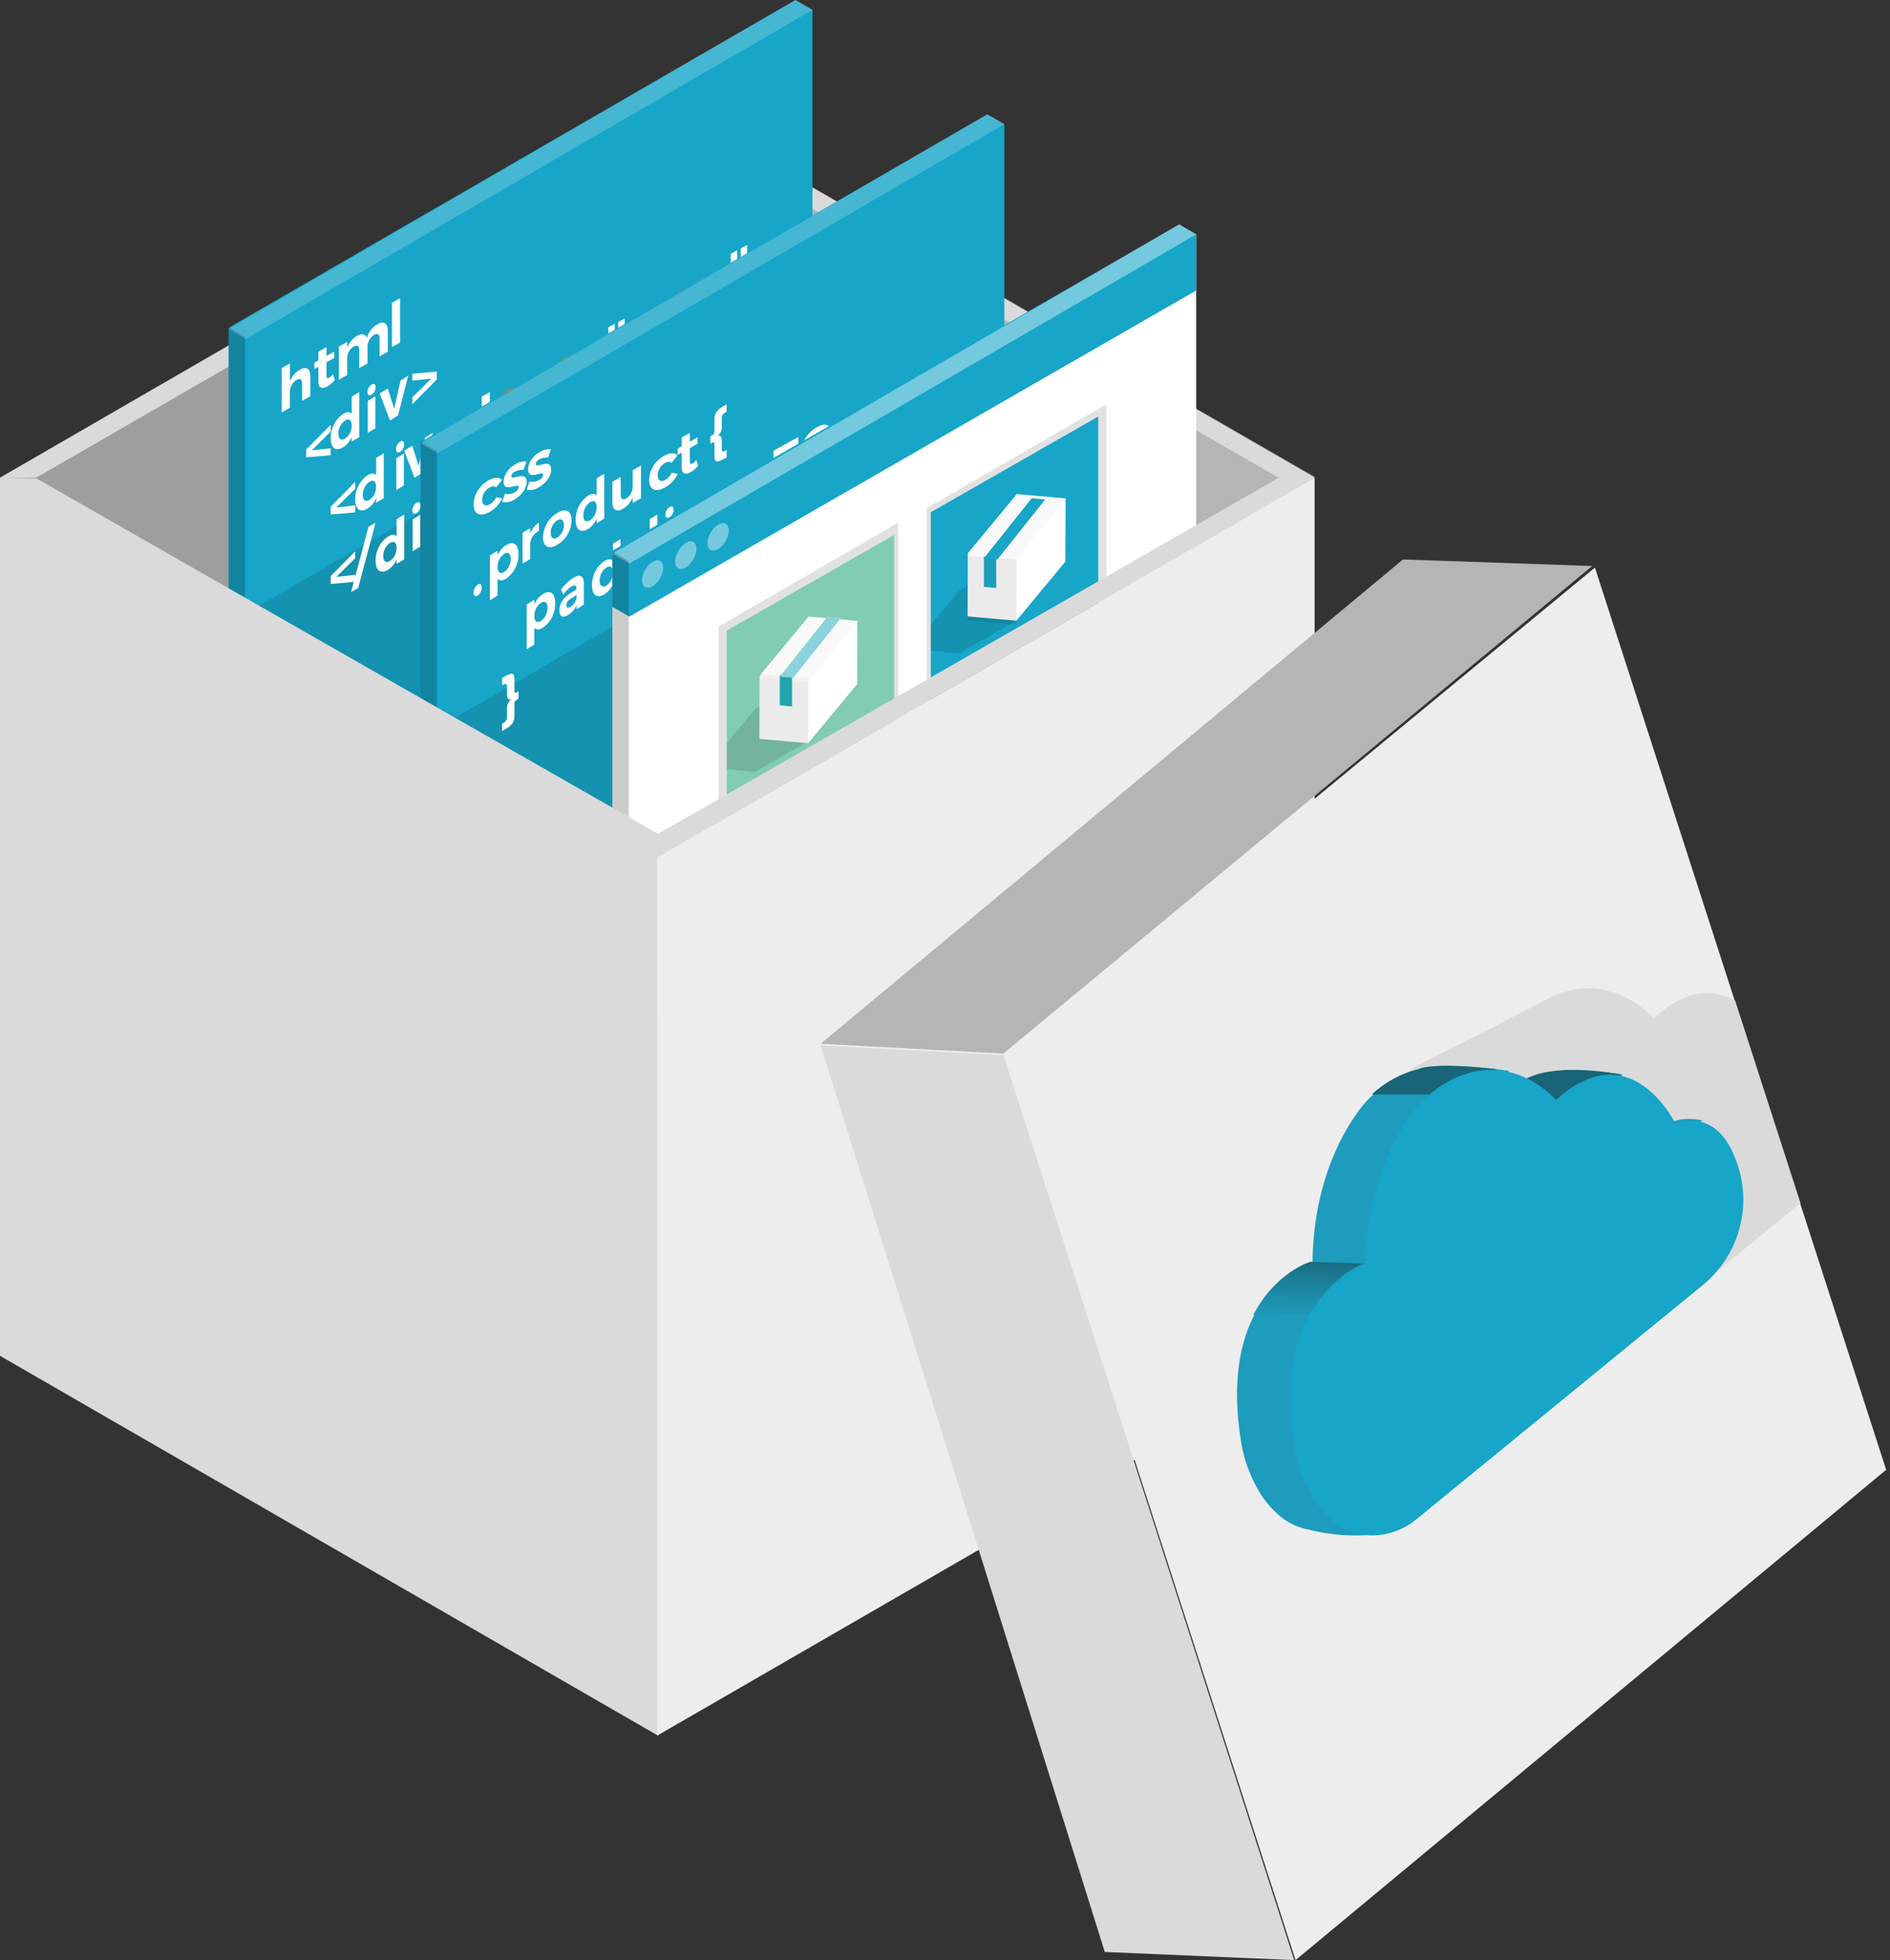 <svg width="434" height="450" viewBox="0 0 434 450" version="1.1" xmlns="http://www.w3.org/2000/svg" xmlns:xlink="http://www.w3.org/1999/xlink">
<rect x="0" y="0" width="434" height="450" fill="#333333" stroke="none"/>
<title>turkey-01</title>
<desc>Created using Figma</desc>
<g id="Canvas" transform="translate(-1693 -3255)">
<g id="turkey-01">
<g id="Shape">
<use xlink:href="#path0_fill" transform="translate(1693 3364.69)" fill="#DADADA"/>
</g>
<g id="Shape">
<use xlink:href="#path1_fill" transform="translate(1693 3277.5)" fill="#B4B5B5"/>
</g>
<g id="Shape">
<use xlink:href="#path2_fill" transform="translate(1693 3316.88)" fill="#9E9E9E"/>
</g>
<g id="Shape">
<use xlink:href="#path3_fill" transform="translate(1775.5 3277.5)" fill="#B4B5B5"/>
</g>
<g id="Shape">
<use xlink:href="#path4_fill" transform="translate(1693 3277.5)" fill="#DADADA"/>
</g>
<g id="Shape">
<use xlink:href="#path5_fill" transform="translate(1745.5 3255)" fill="#17A5C8"/>
</g>
<g id="Shape" opacity="0.2">
<use xlink:href="#path6_fill" transform="translate(1745.5 3330)"/>
</g>
<g id="Shape" opacity="0.2">
<use xlink:href="#path7_fill" transform="translate(1745.5 3255)" fill="#FFFFFF"/>
</g>
<g id="Shape" opacity="0.12">
<use xlink:href="#path8_fill" transform="translate(1749.25 3320.62)"/>
</g>
<g id="Shape">
<use xlink:href="#path9_fill" transform="translate(1757.69 3338.44)" fill="#FFFFFF"/>
</g>
<g id="Shape">
<use xlink:href="#path10_fill" transform="translate(1765.19 3334.69)" fill="#FFFFFF"/>
</g>
<g id="Shape">
<use xlink:href="#path11_fill" transform="translate(1770.81 3329.06)" fill="#FFFFFF"/>
</g>
<g id="Shape">
<use xlink:href="#path12_fill" transform="translate(1783 3323.44)" fill="#FFFFFF"/>
</g>
<g id="Shape">
<use xlink:href="#path13_fill" transform="translate(1763.31 3352.5)" fill="#FFFFFF"/>
</g>
<g id="Shape">
<use xlink:href="#path14_fill" transform="translate(1768.94 3345)" fill="#FFFFFF"/>
</g>
<g id="Shape">
<use xlink:href="#path15_fill" transform="translate(1777.38 3343.12)" fill="#FFFFFF"/>
</g>
<g id="Shape">
<use xlink:href="#path16_fill" transform="translate(1780.19 3341.25)" fill="#FFFFFF"/>
</g>
<g id="Shape">
<use xlink:href="#path17_fill" transform="translate(1787.69 3340.31)" fill="#FFFFFF"/>
</g>
<g id="Shape">
<use xlink:href="#path18_fill" transform="translate(1768.94 3365.62)" fill="#FFFFFF"/>
</g>
<g id="Shape">
<use xlink:href="#path19_fill" transform="translate(1774.56 3359.06)" fill="#FFFFFF"/>
</g>
<g id="Shape">
<use xlink:href="#path20_fill" transform="translate(1783.94 3356.25)" fill="#FFFFFF"/>
</g>
<g id="Shape">
<use xlink:href="#path16_fill" transform="translate(1785.81 3354.38)" fill="#FFFFFF"/>
</g>
<g id="Shape">
<use xlink:href="#path21_fill" transform="translate(1796.12 3350.62)" fill="#E67417"/>
</g>
<g id="Shape">
<use xlink:href="#path22_fill" transform="translate(1803.62 3345)" fill="#FFFFFF"/>
</g>
<g id="Shape">
<use xlink:href="#path23_fill" transform="translate(1806.44 3344.06)" fill="#E67417"/>
</g>
<g id="Shape">
<use xlink:href="#path24_fill" transform="translate(1813.94 3340.31)" fill="#E67417"/>
</g>
<g id="Shape">
<use xlink:href="#path24_fill" transform="translate(1819.56 3336.56)" fill="#E67417"/>
</g>
<g id="Shape">
<use xlink:href="#path25_fill" transform="translate(1826.12 3333.75)" fill="#E67417"/>
</g>
<g id="Shape">
<use xlink:href="#path26_fill" transform="translate(1832.69 3328.12)" fill="#FFFFFF"/>
</g>
<g id="Shape">
<use xlink:href="#path27_fill" transform="translate(1837.38 3327.19)" fill="#E67417"/>
</g>
<g id="Shape">
<use xlink:href="#path28_fill" transform="translate(1842.06 3324.38)" fill="#E67417"/>
</g>
<g id="Shape">
<use xlink:href="#path29_fill" transform="translate(1848.62 3315.94)" fill="#E67417"/>
</g>
<g id="Shape">
<use xlink:href="#path26_fill" transform="translate(1860.81 3311.25)" fill="#FFFFFF"/>
</g>
<g id="Shape">
<use xlink:href="#path30_fill" transform="translate(1865.5 3312.19)" fill="#E67417"/>
</g>
<g id="Shape">
<use xlink:href="#path18_fill" transform="translate(1768.94 3381.56)" fill="#FFFFFF"/>
</g>
<g id="Shape">
<use xlink:href="#path31_fill" transform="translate(1773.62 3375)" fill="#FFFFFF"/>
</g>
<g id="Shape">
<use xlink:href="#path32_fill" transform="translate(1779.25 3373.12)" fill="#FFFFFF"/>
</g>
<g id="Shape">
<use xlink:href="#path33_fill" transform="translate(1787.69 3370.31)" fill="#FFFFFF"/>
</g>
<g id="Shape">
<use xlink:href="#path16_fill" transform="translate(1790.5 3369.38)" fill="#FFFFFF"/>
</g>
<g id="Shape">
<use xlink:href="#path30_fill" transform="translate(1798 3367.5)" fill="#FFFFFF"/>
</g>
<g id="Shape">
<use xlink:href="#path5_fill" transform="translate(1789.56 3281.25)" fill="#17A5C8"/>
</g>
<g id="Shape" opacity="0.2">
<use xlink:href="#path6_fill" transform="translate(1789.56 3356.25)"/>
</g>
<g id="Shape" opacity="0.2">
<use xlink:href="#path7_fill" transform="translate(1789.56 3281.25)" fill="#FFFFFF"/>
</g>
<g id="Shape" opacity="0.12">
<use xlink:href="#path34_fill" transform="translate(1793.31 3346.88)"/>
</g>
<g id="Shape">
<use xlink:href="#path35_fill" transform="translate(1801.75 3364.69)" fill="#FFFFFF"/>
</g>
<g id="Shape">
<use xlink:href="#path24_fill" transform="translate(1808.31 3360.94)" fill="#FFFFFF"/>
</g>
<g id="Shape">
<use xlink:href="#path24_fill" transform="translate(1813.94 3358.12)" fill="#FFFFFF"/>
</g>
<g id="Shape">
<use xlink:href="#path36_fill" transform="translate(1801.75 3389.06)" fill="#FFFFFF"/>
</g>
<g id="Shape">
<use xlink:href="#path37_fill" transform="translate(1805.5 3379.69)" fill="#FFFFFF"/>
</g>
<g id="Shape">
<use xlink:href="#path38_fill" transform="translate(1813 3375)" fill="#FFFFFF"/>
</g>
<g id="Shape">
<use xlink:href="#path39_fill" transform="translate(1817.69 3372.19)" fill="#FFFFFF"/>
</g>
<g id="Shape">
<use xlink:href="#path40_fill" transform="translate(1825.19 3363.75)" fill="#FFFFFF"/>
</g>
<g id="Shape">
<use xlink:href="#path41_fill" transform="translate(1833.62 3361.88)" fill="#FFFFFF"/>
</g>
<g id="Shape">
<use xlink:href="#path42_fill" transform="translate(1842.06 3359.06)" fill="#FFFFFF"/>
</g>
<g id="Shape">
<use xlink:href="#path43_fill" transform="translate(1848.62 3354.38)" fill="#FFFFFF"/>
</g>
<g id="Shape">
<use xlink:href="#path44_fill" transform="translate(1856.12 3347.81)" fill="#FFFFFF"/>
</g>
<g id="Shape">
<use xlink:href="#path45_fill" transform="translate(1813.94 3390.94)" fill="#FFFFFF"/>
</g>
<g id="Shape">
<use xlink:href="#path46_fill" transform="translate(1821.44 3387.19)" fill="#FFFFFF"/>
</g>
<g id="Shape">
<use xlink:href="#path47_fill" transform="translate(1828.94 3378.75)" fill="#FFFFFF"/>
</g>
<g id="Shape">
<use xlink:href="#path48_fill" transform="translate(1837.38 3373.12)" fill="#FFFFFF"/>
</g>
<g id="Shape">
<use xlink:href="#path49_fill" transform="translate(1845.81 3371.25)" fill="#FFFFFF"/>
</g>
<g id="Shape">
<use xlink:href="#path50_fill" transform="translate(1849.56 3370.31)" fill="#EFBB2F"/>
</g>
<g id="Shape">
<use xlink:href="#path51_fill" transform="translate(1857.06 3364.69)" fill="#EFBB2F"/>
</g>
<g id="Shape">
<use xlink:href="#path52_fill" transform="translate(1864.56 3364.69)" fill="#EFBB2F"/>
</g>
<g id="Shape">
<use xlink:href="#path53_fill" transform="translate(1870.19 3355.31)" fill="#FFFFFF"/>
</g>
<g id="Shape">
<use xlink:href="#path54_fill" transform="translate(1876.75 3352.5)" fill="#FFFFFF"/>
</g>
<g id="Shape">
<use xlink:href="#path55_fill" transform="translate(1886.12 3349.69)" fill="#EFBB2F"/>
</g>
<g id="Shape">
<use xlink:href="#path56_fill" transform="translate(1892.69 3344.06)" fill="#EFBB2F"/>
</g>
<g id="Shape">
<use xlink:href="#path57_fill" transform="translate(1900.19 3344.06)" fill="#EFBB2F"/>
</g>
<g id="Shape">
<use xlink:href="#path58_fill" transform="translate(1808.31 3409.69)" fill="#FFFFFF"/>
</g>
<g id="Shape">
<use xlink:href="#path59_fill" transform="translate(1833.62 3306.56)" fill="#FFFFFF"/>
</g>
<g id="Shape" opacity="0.3">
<use xlink:href="#path60_fill" transform="translate(1858 3375)" fill="#999999"/>
</g>
<g id="Shape" opacity="0.3">
<use xlink:href="#path60_fill" transform="translate(1905.81 3347.81)" fill="#999999"/>
</g>
<g id="Shape">
<use xlink:href="#path61_fill" transform="translate(1859.88 3377.81)" fill="#81CCB3"/>
</g>
<g id="Shape">
<use xlink:href="#path62_fill" transform="translate(1906.75 3350.62)" fill="#17A5C8"/>
</g>
<g id="Shape">
<use xlink:href="#path63_fill" transform="translate(1859.88 3421.88)" fill="#FFFFFF"/>
</g>
<g id="Shape">
<use xlink:href="#path64_fill" transform="translate(1906.75 3394.69)" fill="#FFFFFF"/>
</g>
<g id="Shape" opacity="0.12">
<use xlink:href="#path65_fill" transform="translate(1859.88 3409.69)"/>
</g>
<g id="Shape">
<use xlink:href="#path66_fill" transform="translate(1867.38 3396.56)" fill="#FFFFFF"/>
</g>
<g id="Shape" opacity="0.08">
<use xlink:href="#path67_fill" transform="translate(1867.38 3409.69)"/>
</g>
<g id="Shape" opacity="0.6">
<use xlink:href="#path68_fill" transform="translate(1867.38 3396.56)" fill="#F5F5F5"/>
</g>
<g id="Shape">
<use xlink:href="#path69_fill" transform="translate(1872.06 3409.69)" fill="#1FA6B0"/>
</g>
<g id="Shape">
<use xlink:href="#path70_fill" transform="translate(1872.06 3396.56)" fill="#8BD3DC"/>
</g>
<g id="Shape">
<use xlink:href="#path71_fill" transform="translate(1872.06 3410.62)" fill="#8BD3DC"/>
</g>
<g id="Shape" opacity="0.12">
<use xlink:href="#path72_fill" transform="translate(1906.75 3382.5)"/>
</g>
<g id="Shape">
<use xlink:href="#path66_fill" transform="translate(1915.19 3368.44)" fill="#FFFFFF"/>
</g>
<g id="Shape" opacity="0.08">
<use xlink:href="#path67_fill" transform="translate(1915.19 3382.5)"/>
</g>
<g id="Shape" opacity="0.6">
<use xlink:href="#path68_fill" transform="translate(1915.19 3368.44)" fill="#F5F5F5"/>
</g>
<g id="Shape">
<use xlink:href="#path73_fill" transform="translate(1918.94 3382.5)" fill="#1E9CBD"/>
</g>
<g id="Shape">
<use xlink:href="#path74_fill" transform="translate(1918.94 3369.38)" fill="#17A5C8"/>
</g>
<g id="Shape">
<use xlink:href="#path75_fill" transform="translate(1918.94 3383.44)" fill="#ED8AB6"/>
</g>
<g id="Shape">
<use xlink:href="#path76_fill" transform="translate(1833.62 3306.56)" fill="#17A5C8"/>
</g>
<g id="Shape" opacity="0.4">
<use xlink:href="#path77_fill" transform="translate(1833.62 3306.56)" fill="#FFFFFF"/>
</g>
<g id="Shape" opacity="0.2">
<use xlink:href="#path6_fill" transform="translate(1833.62 3381.56)"/>
</g>
<g id="Group" opacity="0.4">
<g id="Oval">
<use xlink:href="#path78_fill" transform="matrix(0.505 -0.863 0.863 0.505 1839.4 3388.79)" fill="#FFFFFF"/>
</g>
<g id="Oval">
<use xlink:href="#path78_fill" transform="matrix(0.505 -0.863 0.863 0.505 1847.02 3384.46)" fill="#FFFFFF"/>
</g>
<g id="Oval">
<use xlink:href="#path78_fill" transform="matrix(0.505 -0.863 0.863 0.505 1854.43 3380.26)" fill="#FFFFFF"/>
</g>
</g>
<g id="Shape">
<use xlink:href="#path79_fill" transform="translate(1843.94 3364.69)" fill="#EDEDED"/>
</g>
<g id="Shape">
<use xlink:href="#path80_fill" transform="translate(1693 3364.69)" fill="#DADADA"/>
</g>
<g id="Shape">
<use xlink:href="#path81_fill" transform="translate(1881.44 3383.44)" fill="#B4B5B5"/>
</g>
<g id="Shape">
<use xlink:href="#path82_fill" transform="translate(1881.44 3495)" fill="#DADADA"/>
</g>
<g id="Shape">
<use xlink:href="#path83_fill" transform="translate(1923.62 3385.31)" fill="#EDEDED"/>
</g>
<g id="Shape">
<use xlink:href="#path84_fill" transform="translate(2011.75 3481.88)" fill="#DADADA"/>
</g>
<g id="Shape">
<use xlink:href="#path85_fill" transform="translate(1977.06 3499.69)" fill="#1E9CBD"/>
</g>
<g id="Shape">
<use xlink:href="#path86_fill" transform="translate(1980.81 3544.69)" fill="url(#paint104_linear)"/>
</g>
<g id="Shape">
<use xlink:href="#path87_fill" transform="translate(2008 3499.69)" fill="url(#paint105_linear)"/>
</g>
<g id="Shape">
<use xlink:href="#path88_fill" transform="translate(2076.44 3511.88)" fill="url(#paint106_linear)"/>
</g>
<g id="Shape">
<use xlink:href="#path89_fill" transform="translate(2042.69 3500.62)" fill="url(#paint107_linear)"/>
</g>
<g id="Shape">
<use xlink:href="#path90_fill" transform="translate(1989.25 3500.62)" fill="#17A5C8"/>
</g>
<g id="Shape">
<use xlink:href="#path91_fill" transform="translate(1693 3364.69)" fill="#DADADA"/>
</g>
</g>
</g>
<defs>
<linearGradient id="paint104_linear" x1="0" y1="0" x2="1" y2="0" gradientUnits="userSpaceOnUse" gradientTransform="matrix(2.732 -15.886 32.993 1.316 11.29 14.225)">
<stop offset="0" stop-color="#1E9CBD"/>
<stop offset="0.22" stop-color="#1D95B4"/>
<stop offset="0.57" stop-color="#1C829C"/>
<stop offset="1" stop-color="#196477"/>
</linearGradient>
<linearGradient id="paint105_linear" x1="0" y1="0" x2="1" y2="0" gradientUnits="userSpaceOnUse" gradientTransform="matrix(0 -118.847 526.322 0 26169 4394.45)">
<stop offset="0" stop-color="#1E9CBD"/>
<stop offset="0.22" stop-color="#1D95B4"/>
<stop offset="0.57" stop-color="#1C829C"/>
<stop offset="1" stop-color="#196477"/>
</linearGradient>
<linearGradient id="paint106_linear" x1="0" y1="0" x2="1" y2="0" gradientUnits="userSpaceOnUse" gradientTransform="matrix(147.225 0 0 92.016 7826.25 3234.19)">
<stop offset="0" stop-color="#1E9CBD"/>
<stop offset="0.22" stop-color="#1D95B4"/>
<stop offset="0.57" stop-color="#1C829C"/>
<stop offset="1" stop-color="#196477"/>
</linearGradient>
<linearGradient id="paint107_linear" x1="0" y1="0" x2="1" y2="0" gradientUnits="userSpaceOnUse" gradientTransform="matrix(99.549 -410.644 895.95 45.626 4208.96 7057.26)">
<stop offset="0" stop-color="#1E9CBD"/>
<stop offset="0.22" stop-color="#1D95B4"/>
<stop offset="0.57" stop-color="#1C829C"/>
<stop offset="1" stop-color="#196477"/>
</linearGradient>
<path id="path0_fill" d="M 0 201.577L 151.056 288.75L 301.875 0L 0 0L 0 201.577Z"/>
<path id="path1_fill" d="M 150.938 174.375L 0 87.186L 150.938 0L 150.938 174.375Z"/>
<path id="path2_fill" d="M 82.515 0L 0 47.815L 150.982 135L 233.438 87.599L 82.515 0Z"/>
<path id="path3_fill" d="M 68.51 0L 0 39.564L 150.865 126.562L 219.375 86.995L 68.51 0Z"/>
<path id="path4_fill" d="M 8.26 87.188L 0 87.188L 150.938 0L 301.875 87.188L 293.615 87.188L 150.938 4.886L 8.26 87.188Z"/>
<path id="path5_fill" d="M 134.062 111.328L 3.905 186.562L 0 184.305L 0 75.234L 130.158 0L 134.062 2.257L 134.062 111.328Z"/>
<path id="path6_fill" d="M 3.75 111.562L 0 109.301L 0 0L 3.75 2.262L 3.75 111.562Z"/>
<path id="path7_fill" d="M 3.905 77.812L 0 75.546L 130.158 0L 134.062 2.266L 3.905 77.812Z"/>
<path id="path8_fill" d="M 130.312 45.635L 130.312 0L 0 75.302L 0 120.938L 130.312 45.635Z"/>
<path id="path9_fill" d="M 6.562 2.891L 6.562 7.52L 4.682 8.583L 4.682 4.569C 4.682 3.637 4.195 3.338 3.388 3.794C 2.434 4.394 1.86 5.431 1.865 6.543L 1.865 10.176L 0 11.25L 0 1.063L 1.88 0L 1.88 4.103C 2.305 2.981 3.111 2.038 4.164 1.432C 5.622 0.597 6.562 1.179 6.562 2.891Z"/>
<path id="path10_fill" d="M 4.688 7.547C 4.213 8.137 3.634 8.64 2.978 9.032C 1.805 9.692 0.914 9.44 0.914 7.918L 0.914 4.518L 0 5.034L 0 3.586L 0.914 3.07L 0.914 1.051L 2.78 0L 2.78 2.019L 4.562 1.017L 4.562 2.476L 2.78 3.478L 2.78 6.507C 2.78 7.12 3.012 7.25 3.416 6.997C 3.746 6.784 4.042 6.526 4.295 6.229L 4.688 7.547Z"/>
<path id="path11_fill" d="M 11.25 1.908L 11.25 6.683L 9.351 7.77L 9.351 3.636C 9.351 2.661 8.855 2.369 8.061 2.822C 7.124 3.44 6.568 4.488 6.584 5.603L 6.584 9.36L 4.685 10.447L 4.685 6.306C 4.685 5.33 4.189 5.038 3.406 5.484C 2.462 6.101 1.9 7.152 1.914 8.273L 1.914 12.03L 0 13.125L 0 5.523L 1.914 4.428L 1.914 5.741C 2.336 4.616 3.133 3.667 4.174 3.052C 5.305 2.407 6.111 2.595 6.433 3.51C 6.801 2.198 7.664 1.077 8.843 0.379C 10.32 -0.467 11.25 0.129 11.25 1.908Z"/>
<path id="path12_fill" d="M 0 11.25L 0 1.064L 1.875 0L 1.875 10.186L 0 11.25Z"/>
<path id="path13_fill" d="M 1.289 5.878L 5.625 5.414L 5.625 7.006L 0 7.5L 0 5.699L 5.625 0L 5.625 1.592L 1.289 5.878Z"/>
<path id="path14_fill" fill-rule="evenodd" d="M 4.823 11.396L 6.562 10.325L 6.559 0L 4.82 1.071L 4.82 5.003C 4.376 4.511 3.705 4.504 2.839 5.038C 1.057 6.239 -0.017 8.337 0 10.586C 0 12.898 1.15 13.735 2.889 12.664C 3.753 12.112 4.431 11.28 4.823 10.291L 4.823 11.396ZM 3.301 6.54C 4.199 5.988 4.823 6.449 4.823 7.676L 4.834 7.679C 4.841 8.9 4.262 10.04 3.301 10.703C 2.378 11.256 1.753 10.787 1.753 9.568C 1.76 8.346 2.341 7.208 3.301 6.54Z"/>
<path id="path15_fill" fill-rule="evenodd" d="M 0.938 2.49C 1.51 2.114 1.863 1.46 1.875 0.751C 1.875 0.059 1.491 -0.186 0.938 0.147C 0.365 0.523 0.012 1.178 0 1.887C 0 2.568 0.384 2.827 0.938 2.49ZM 0.067 3.93L 0.067 11.25L 1.808 10.195L 1.808 2.875L 0.067 3.93Z"/>
<path id="path16_fill" d="M 2.375 10.312L 0 4.091L 1.852 2.924L 3.33 7.614L 4.783 1.1L 6.562 0L 4.198 9.154L 2.375 10.312Z"/>
<path id="path17_fill" d="M 4.342 1.607L 0 2.078L 0 0.486L 5.625 0L 5.625 1.801L 0 7.5L 0 5.908L 4.342 1.607Z"/>
<path id="path18_fill" d="M 1.293 5.881L 5.625 5.414L 5.625 7.006L 0 7.5L 0 5.699L 5.625 0L 5.625 1.592L 1.293 5.881Z"/>
<path id="path19_fill" fill-rule="evenodd" d="M 4.815 11.389L 6.555 10.319L 6.562 0L 4.822 1.071L 4.822 5.008C 4.379 4.516 3.707 4.509 2.841 5.042C 1.058 6.243 -0.017 8.34 0 10.587C 0 12.899 1.151 13.735 2.891 12.664C 3.752 12.109 4.426 11.278 4.815 10.289L 4.815 11.389ZM 3.292 6.536C 4.19 5.984 4.815 6.446 4.815 7.671L 4.815 7.675C 4.824 8.893 4.25 10.032 3.292 10.697C 2.369 11.249 1.744 10.78 1.744 9.562C 1.75 8.341 2.332 7.204 3.292 6.536Z"/>
<path id="path20_fill" fill-rule="evenodd" d="M 0.938 2.489C 1.51 2.113 1.863 1.458 1.875 0.749C 1.875 0.068 1.491 -0.188 0.938 0.145C 0.365 0.521 0.012 1.176 0 1.885C 0 2.566 0.384 2.825 0.938 2.489ZM 0.067 3.928L 0.067 11.25L 1.808 10.195L 1.808 2.873L 0.067 3.928Z"/>
<path id="path21_fill" d="M 6.503 0.472L 5.181 2.186C 4.81 1.896 4.287 1.878 3.609 2.251C 2.578 2.87 1.961 3.926 1.972 5.056C 1.972 6.227 2.651 6.663 3.609 6.154C 4.33 5.766 4.891 5.17 5.205 4.459L 6.562 4.712C 5.962 6.067 4.886 7.2 3.505 7.933C 1.421 9.031 0 8.299 0 6.103C 0.047 3.806 1.382 1.694 3.533 0.516C 4.842 -0.165 5.888 -0.165 6.503 0.472Z"/>
<path id="path22_fill" d="M 0 11.25L 0 1.064L 1.875 0L 1.875 10.182L 0 11.25Z"/>
<path id="path23_fill" fill-rule="evenodd" d="M 2.065 8.978C 2.877 8.469 3.533 7.707 3.953 6.788L 3.939 7.679L 5.625 6.607L 5.625 1.655C 5.611 -0.047 4.685 -0.473 3.079 0.549C 2.043 1.235 1.125 2.117 0.366 3.154L 0.902 4.306C 1.401 3.598 2.005 2.989 2.689 2.504C 3.514 1.978 3.939 2.174 3.939 2.981L 3.939 3.123L 2.288 4.175C 0.815 5.128 0 6.538 0 7.921C 0 9.305 0.78 9.796 2.065 8.978ZM 3.953 4.406L 3.953 5.086L 3.95 5.086C 3.76 5.947 3.255 6.682 2.557 7.118C 1.968 7.487 1.62 7.36 1.62 6.753C 1.62 6.147 1.944 5.685 2.602 5.267L 3.953 4.406Z"/>
<path id="path24_fill" d="M 5.582 0.014L 4.921 1.919C 4.212 1.865 3.502 2.018 2.877 2.36C 2.457 2.542 2.162 2.934 2.099 3.392C 2.099 4.573 5.637 1.904 5.625 4.66C 5.625 6.235 4.416 7.809 2.904 8.687C 2.06 9.287 1.01 9.507 0 9.298L 0.622 7.428C 1.42 7.612 2.258 7.471 2.954 7.034C 3.404 6.836 3.723 6.421 3.802 5.931C 3.802 4.687 0.327 7.384 0.327 4.648C 0.327 3.042 1.493 1.522 2.966 0.671C 3.744 0.17 4.663 -0.061 5.582 0.014Z"/>
<path id="path25_fill" fill-rule="evenodd" d="M 0 3.09L 0 4.513L 5.625 1.427L 5.625 0L 0 3.09ZM 0 6.077L 0 7.5L 5.625 4.41L 5.625 2.987L 0 6.077Z"/>
<path id="path26_fill" fill-rule="evenodd" d="M 2.269 0.795L 2.269 4.409L 3.75 3.615L 3.75 0L 2.269 0.795ZM 0 2.01L 0 5.625L 1.481 4.83L 1.481 1.216L 0 2.01Z"/>
<path id="path27_fill" d="M 1.741 2.541C 2.106 1.486 2.815 0.589 3.75 0L 3.75 1.913C 2.572 2.452 1.795 3.622 1.741 4.935L 1.741 8.352L 0 9.375L 0 2.283L 1.741 1.26L 1.741 2.541Z"/>
<path id="path28_fill" fill-rule="evenodd" d="M 3.287 7.883C 5.249 6.717 6.486 4.601 6.562 2.282C 6.562 0.073 5.242 -0.601 3.287 0.563C 1.317 1.72 0.074 3.836 0 6.156C 0 8.343 1.32 9.043 3.287 7.883ZM 3.287 6.228C 2.378 6.751 1.764 6.316 1.764 5.14C 1.756 3.979 2.33 2.895 3.287 2.268C 4.185 1.753 4.809 2.181 4.809 3.356C 4.814 4.516 4.24 5.599 3.287 6.228Z"/>
<path id="path29_fill" d="M 7.024 9.592L 5.623 5.604L 4.233 11.153L 2.38 12.188L 0 6.302L 1.883 5.227L 3.344 9.592L 4.746 3.634L 6.568 2.614L 7.992 7L 9.416 1.027L 11.25 0L 8.885 8.558L 7.024 9.592Z"/>
<path id="path30_fill" d="M 4.342 1.611L 0 2.078L 0 0.486L 5.625 0L 5.625 1.801L 0 7.5L 0 5.908L 4.342 1.611Z"/>
<path id="path31_fill" d="M 0 15.938L 4.003 0.907L 5.625 0L 1.61 15.034L 0 15.938Z"/>
<path id="path32_fill" fill-rule="evenodd" d="M 4.823 11.366L 6.562 10.297L 6.559 0L 4.82 1.069L 4.82 5.02C 4.376 4.529 3.705 4.521 2.839 5.054C 1.057 6.253 -0.017 8.347 0 10.591C 0 12.899 1.15 13.734 2.889 12.665C 3.753 12.114 4.431 11.284 4.823 10.297L 4.823 11.366ZM 3.301 6.52C 4.199 5.968 4.823 6.429 4.823 7.653C 4.833 8.87 4.259 10.009 3.301 10.674C 2.378 11.226 1.753 10.757 1.753 9.541C 1.76 8.321 2.341 7.187 3.301 6.52Z"/>
<path id="path33_fill" fill-rule="evenodd" d="M 0.938 2.488C 1.51 2.112 1.863 1.457 1.875 0.748C 1.875 0.078 1.491 -0.192 0.938 0.145C 0.365 0.521 0.012 1.176 0 1.885C 0 2.566 0.384 2.825 0.938 2.488ZM 0.067 3.924L 0.067 11.25L 1.808 10.191L 1.808 2.869L 0.067 3.924Z"/>
<path id="path34_fill" d="M 130.312 45.632L 130.312 0L 0 75.306L 0 120.938L 130.312 45.632Z"/>
<path id="path35_fill" d="M 6.511 0.476L 5.181 2.189C 4.81 1.9 4.287 1.881 3.609 2.255C 2.578 2.872 1.961 3.929 1.972 5.057C 1.972 6.228 2.651 6.664 3.609 6.155C 4.33 5.767 4.891 5.172 5.205 4.461L 6.562 4.713C 5.962 6.068 4.886 7.201 3.505 7.933C 1.421 9.031 0 8.299 0 6.104C 0.047 3.808 1.382 1.697 3.533 0.52C 4.85 -0.164 5.896 -0.168 6.511 0.476Z"/>
<path id="path36_fill" d="M 1.875 0.789C 1.86 1.552 1.508 2.255 0.938 2.663C 0.402 3.01 0 2.736 0 2.011C 0.016 1.253 0.368 0.556 0.938 0.154C 1.469 -0.189 1.875 0.047 1.875 0.789Z"/>
<path id="path37_fill" fill-rule="evenodd" d="M 3.721 8.165C 5.505 6.955 6.58 4.836 6.562 2.565C 6.562 0.23 5.401 -0.612 3.689 0.46C 2.83 1.018 2.153 1.852 1.754 2.844L 1.754 1.734L 0 2.825L 0 13.125L 1.754 12.034L 1.754 8.207C 2.198 8.693 2.869 8.697 3.721 8.165ZM 3.274 2.45C 4.172 1.899 4.787 2.389 4.787 3.598L 4.787 3.602C 4.792 4.823 4.223 5.963 3.274 6.63C 2.376 7.188 1.751 6.733 1.751 5.481C 1.749 4.258 2.322 3.117 3.274 2.45Z"/>
<path id="path38_fill" d="M 1.741 2.539C 2.106 1.484 2.815 0.588 3.75 0L 3.75 1.912C 2.57 2.451 1.792 3.623 1.741 4.939L 1.741 8.353L 0 9.375L 0 2.295L 1.741 1.273L 1.741 2.539Z"/>
<path id="path39_fill" fill-rule="evenodd" d="M 3.287 7.882C 5.249 6.715 6.486 4.598 6.562 2.278C 6.562 0.079 5.249 -0.6 3.287 0.558C 1.317 1.716 0.074 3.833 0 6.155C 0 8.343 1.32 9.044 3.287 7.882ZM 3.287 6.227C 2.378 6.75 1.764 6.314 1.764 5.138C 1.756 3.976 2.33 2.891 3.287 2.264C 4.185 1.748 4.809 2.177 4.809 3.353C 4.814 4.513 4.24 5.597 3.287 6.227Z"/>
<path id="path40_fill" fill-rule="evenodd" d="M 4.823 11.389L 6.562 10.319L 6.559 0L 4.82 1.071L 4.82 5.008C 4.376 4.516 3.705 4.509 2.839 5.042C 1.057 6.243 -0.017 8.34 0 10.587C 0 12.899 1.15 13.735 2.889 12.664C 3.753 12.112 4.431 11.281 4.823 10.293L 4.823 11.389ZM 3.301 6.536C 4.199 5.984 4.823 6.446 4.823 7.671L 4.82 7.679C 4.828 8.895 4.256 10.032 3.301 10.697C 2.378 11.249 1.753 10.78 1.753 9.562C 1.76 8.341 2.341 7.204 3.301 6.536Z"/>
<path id="path41_fill" d="M 6.562 7.524L 4.659 8.6L 4.659 7.273C 4.256 8.392 3.462 9.335 2.417 9.936C 0.936 10.773 0 10.194 0 8.414L 0 3.709L 1.919 2.625L 1.919 6.737C 1.919 7.688 2.405 7.988 3.178 7.551C 4.117 6.938 4.675 5.901 4.659 4.797L 4.659 1.076L 6.562 0L 6.562 7.524Z"/>
<path id="path42_fill" d="M 6.511 0.476L 5.181 2.189C 4.81 1.9 4.287 1.881 3.609 2.255C 2.578 2.872 1.961 3.929 1.972 5.057C 1.972 6.228 2.651 6.664 3.609 6.155C 4.33 5.767 4.891 5.172 5.205 4.461L 6.562 4.713C 5.962 6.068 4.886 7.201 3.505 7.933C 1.421 9.031 0 8.299 0 6.104C 0.047 3.808 1.382 1.697 3.533 0.52C 4.846 -0.164 5.896 -0.168 6.511 0.476Z"/>
<path id="path43_fill" d="M 4.688 7.545C 4.213 8.135 3.634 8.639 2.978 9.031C 1.805 9.693 0.914 9.44 0.914 7.916L 0.914 4.523L 0 5.04L 0 3.59L 0.914 3.074L 0.914 1.052L 2.78 0L 2.78 2.022L 4.562 1.018L 4.562 2.479L 2.78 3.482L 2.78 6.515C 2.78 7.128 3.012 7.258 3.416 7.006C 3.746 6.793 4.042 6.533 4.295 6.236L 4.688 7.545Z"/>
<path id="path44_fill" d="M 2.623 5.084C 2.694 5.93 2.332 6.754 1.659 7.279C 2.377 7.081 2.623 7.401 2.623 8.386L 2.623 10.237C 2.623 10.909 2.882 11.001 3.75 10.52L 3.75 12.192L 3.017 12.596C 1.474 13.47 0.926 13.283 0.926 11.867L 0.926 9.195C 0.926 8.718 0.791 8.615 0.444 8.813L 0 9.069L 0 7.367L 0.444 7.111C 0.78 6.932 0.972 6.567 0.926 6.191L 0.926 3.519C 0.926 2.115 1.481 1.294 3.017 0.416L 3.731 0L 3.731 1.672C 2.867 2.168 2.604 2.569 2.604 3.241L 2.623 5.084Z"/>
<path id="path45_fill" fill-rule="evenodd" d="M 3.721 8.165C 5.505 6.955 6.58 4.836 6.562 2.565C 6.562 0.23 5.401 -0.612 3.689 0.46C 2.83 1.018 2.153 1.852 1.754 2.844L 1.754 1.734L 0 2.825L 0 13.125L 1.754 12.034L 1.754 8.207C 2.198 8.693 2.869 8.697 3.721 8.165ZM 3.274 2.45C 4.172 1.899 4.787 2.389 4.787 3.598C 4.793 4.82 4.224 5.962 3.274 6.63C 2.376 7.188 1.751 6.733 1.751 5.481C 1.749 4.258 2.322 3.117 3.274 2.45Z"/>
<path id="path46_fill" fill-rule="evenodd" d="M 2.065 8.978C 2.877 8.469 3.533 7.707 3.953 6.788L 3.953 7.687L 5.625 6.607L 5.625 1.655C 5.611 -0.047 4.685 -0.473 3.079 0.549C 2.043 1.235 1.125 2.117 0.366 3.154L 0.902 4.306C 1.401 3.598 2.005 2.989 2.689 2.504C 3.514 1.978 3.939 2.174 3.939 2.981L 3.939 3.123L 2.288 4.175C 0.815 5.128 0 6.538 0 7.921C 0 9.305 0.78 9.796 2.065 8.978ZM 3.953 4.41L 3.953 5.086L 3.95 5.09C 3.76 5.95 3.255 6.686 2.557 7.122C 1.968 7.491 1.62 7.364 1.62 6.757C 1.62 6.15 1.944 5.689 2.602 5.27L 3.953 4.41Z"/>
<path id="path47_fill" fill-rule="evenodd" d="M 4.823 11.389L 6.562 10.319L 6.559 0L 4.82 1.071L 4.82 5.008C 4.376 4.516 3.705 4.509 2.839 5.042C 1.057 6.243 -0.017 8.34 0 10.587C 0 12.899 1.15 13.735 2.889 12.664C 3.753 12.112 4.431 11.281 4.823 10.293L 4.823 11.389ZM 3.301 6.536C 4.199 5.984 4.823 6.446 4.823 7.671L 4.823 7.679C 4.831 8.896 4.257 10.033 3.301 10.697C 2.378 11.249 1.753 10.78 1.753 9.562C 1.76 8.341 2.341 7.204 3.301 6.536Z"/>
<path id="path48_fill" fill-rule="evenodd" d="M 4.823 11.389L 6.562 10.319L 6.559 0L 4.82 1.071L 4.82 5.008C 4.376 4.516 3.705 4.509 2.839 5.042C 1.057 6.243 -0.017 8.34 0 10.587C 0 12.899 1.15 13.735 2.889 12.664C 3.753 12.112 4.431 11.281 4.823 10.293L 4.823 11.389ZM 3.301 6.536C 4.199 5.984 4.823 6.446 4.823 7.671L 4.823 7.675C 4.832 8.893 4.258 10.032 3.301 10.697C 2.378 11.249 1.753 10.78 1.753 9.562C 1.76 8.341 2.341 7.204 3.301 6.536Z"/>
<path id="path49_fill" fill-rule="evenodd" d="M 0.938 2.489C 1.51 2.113 1.863 1.458 1.875 0.749C 1.875 0.068 1.491 -0.188 0.938 0.145C 0.365 0.521 0.012 1.176 0 1.885C 0 2.566 0.384 2.825 0.938 2.489ZM 0.053 3.928L 0.053 11.25L 1.794 10.195L 1.794 2.873L 0.053 3.928Z"/>
<path id="path50_fill" d="M 6.562 1.865L 6.562 6.561L 4.683 7.638L 4.683 3.565C 4.683 2.62 4.195 2.318 3.386 2.779C 2.438 3.389 1.871 4.436 1.884 5.556L 1.884 9.236L 0 10.312L 0 2.839L 1.884 1.763L 1.884 3.07C 2.309 1.938 3.118 0.987 4.172 0.38C 5.621 -0.459 6.562 0.115 6.562 1.865Z"/>
<path id="path51_fill" fill-rule="evenodd" d="M 3.138 12.429C 5.14 11.315 6.437 9.21 6.562 6.87L 6.559 0L 4.735 1.085L 4.735 2.112C 4.292 1.668 3.626 1.656 2.755 2.189C 1.027 3.333 -0.012 5.307 0 7.422C 0 9.619 1.147 10.405 2.803 9.419C 3.659 8.895 4.334 8.108 4.735 7.169L 4.735 8.035C 4.662 9.187 4.012 10.216 3.019 10.75C 2.433 11.15 1.719 11.301 1.027 11.171L 0.346 13.088C 1.324 13.222 2.315 12.988 3.138 12.429ZM 3.25 3.577C 4.132 3.048 4.739 3.489 4.739 4.658C 4.746 5.808 4.185 6.883 3.25 7.51C 2.341 8.051 1.735 7.602 1.735 6.452C 1.738 5.292 2.308 4.212 3.25 3.577Z"/>
<path id="path52_fill" fill-rule="evenodd" d="M 0.938 2.334C 1.508 1.977 1.86 1.361 1.875 0.693C 1.875 0.055 1.488 -0.174 0.938 0.138C 0.368 0.489 0.016 1.1 0 1.763C 0 2.397 0.402 2.637 0.938 2.334ZM 0.938 6.432C 1.508 6.075 1.86 5.459 1.875 4.792C 1.875 4.143 1.488 3.925 0.938 4.236C 0.368 4.587 0.016 5.198 0 5.861C 0 6.496 0.402 6.736 0.938 6.432Z"/>
<path id="path53_fill" d="M 4.261 5.078C 5.61 4.542 6.562 4.953 6.562 6.473C 6.424 8.584 5.16 10.478 3.218 11.483C 2.272 12.088 1.118 12.316 0 12.118L 0.813 9.921C 1.526 10.291 2.395 10.247 3.063 9.807C 3.954 9.39 4.539 8.543 4.591 7.595C 4.591 6.713 4.043 6.568 3.051 7.119L 1.69 7.88L 1.69 6.648L 3.777 3.105L 0.432 4.957L 0.432 3.166L 6.154 0L 6.154 1.315L 3.829 5.272L 4.261 5.078Z"/>
<path id="path54_fill" fill-rule="evenodd" d="M 3.758 10.641C 6.163 9.252 7.5 6.684 7.5 3.452C 7.5 0.235 6.19 -0.793 3.758 0.619C 1.325 2.032 0 4.554 0 7.789C 0 11.025 1.352 12.031 3.758 10.641ZM 3.754 8.945C 2.54 9.64 1.988 8.972 1.988 6.642L 1.988 6.649C 1.988 4.335 2.551 3.034 3.754 2.339C 4.957 1.644 5.508 2.281 5.508 4.611C 5.508 6.941 4.968 8.25 3.754 8.945Z"/>
<path id="path55_fill" fill-rule="evenodd" d="M 3.721 8.161C 5.505 6.951 6.58 4.83 6.562 2.558C 6.562 0.229 5.405 -0.61 3.689 0.459C 2.83 1.017 2.153 1.851 1.754 2.845L 1.754 1.734L 0 2.826L 0 13.125L 1.754 12.033L 1.754 8.203C 2.198 8.69 2.869 8.694 3.721 8.161ZM 3.274 2.443C 4.172 1.891 4.787 2.381 4.787 3.592L 4.787 3.603C 4.79 4.822 4.22 5.959 3.274 6.625C 2.376 7.184 1.751 6.728 1.751 5.476C 1.749 4.252 2.322 3.11 3.274 2.443Z"/>
<path id="path56_fill" d="M 4.504 1.159L 6.427 0L 4.468 4.771L 6.562 7.291L 4.536 8.514L 3.299 6.848L 1.948 10.076L 0 11.25L 2.145 6.199L 0.164 3.787L 2.18 2.572L 3.313 4.123L 4.504 1.159Z"/>
<path id="path57_fill" fill-rule="evenodd" d="M 0.995 0.144C 0.46 0.505 0.129 1.134 0.114 1.816C 0.114 2.469 0.492 2.716 0.995 2.403C 1.53 2.036 1.861 1.402 1.875 0.716C 1.875 0.048 1.508 -0.176 0.995 0.144ZM 1.622 5.97C 1.77 5.649 1.851 5.298 1.861 4.939C 1.861 4.229 1.462 4.078 1.005 4.387C 0.474 4.745 0.144 5.367 0.125 6.044C 0.125 6.399 0.242 6.642 0.481 6.704L 0 8.438L 0.855 7.901L 1.622 5.97Z"/>
<path id="path58_fill" d="M 3.75 5.749L 3.306 6.004C 2.965 6.187 2.773 6.558 2.823 6.937L 2.823 9.603C 2.823 11.015 2.267 11.838 0.73 12.71L 0 13.125L 0 11.457C 0.854 10.97 1.112 10.57 1.112 9.9L 1.112 8.053C 1.05 7.203 1.415 6.377 2.089 5.844C 1.371 6.058 1.112 5.742 1.112 4.763L 1.112 2.901C 1.112 2.227 0.854 2.139 0 2.611L 0 0.944L 0.73 0.529C 2.275 -0.343 2.823 -0.157 2.823 1.241L 2.823 3.906C 2.823 4.367 2.958 4.473 3.306 4.287L 3.75 4.032L 3.75 5.749Z"/>
<path id="path59_fill" d="M 134.062 111.328L 3.905 186.562L 0 184.305L 0 75.234L 130.157 0L 134.062 2.257L 134.062 111.328Z"/>
<path id="path60_fill" d="M 41.25 68.955L 0 92.812L 0 23.858L 41.25 0L 41.25 68.955Z"/>
<path id="path61_fill" d="M 38.438 0L 38.438 43.66L 0 65.625L 0 21.968L 38.438 0Z"/>
<path id="path62_fill" d="M 38.438 0L 38.438 43.657L 0 65.625L 0 21.965L 38.438 0Z"/>
<path id="path63_fill" d="M 38.438 20.158L 0 42.188L 0 22.029L 38.438 0L 38.438 20.158Z"/>
<path id="path64_fill" d="M 38.438 20.157L 0 42.188L 0 22.031L 38.438 0L 38.438 20.157Z"/>
<path id="path65_fill" d="M 29.062 2.416L 19.063 15.325L 6.495 22.5L 0 21.911L 0 15.951L 6.495 8.098L 20.678 0L 29.062 2.416Z"/>
<path id="path66_fill" d="M 0.046 13.584L 0 28.069L 11.203 29.062L 22.454 15.478L 22.5 0.993L 11.297 0L 0.046 13.584Z"/>
<path id="path67_fill" d="M 0 14.915L 11.204 15.938L 11.25 1.023L 0.046 0L 0 14.915Z"/>
<path id="path68_fill" d="M 0 13.978L 11.225 15L 22.5 1.022L 11.275 0L 0 13.978Z"/>
<path id="path69_fill" d="M 2.806 0L 0.003 0.309L 0 0.309L 0 0.317L 0 4.25L 0 7.233L 2.812 7.5L 2.812 0.576L 2.812 0.569L 2.806 0Z"/>
<path id="path70_fill" d="M 10.965 0L 3.101 9.879L 0 13.78L 3.098 14.062L 3.101 14.062L 3.101 14.055L 14.062 0.287L 10.965 0Z"/>
<path id="path71_fill" d="M 0 0.014L 0.009 0.005L 0 0L 0 0.014Z"/>
<path id="path72_fill" d="M 29.062 2.413L 19.063 15.325L 6.495 22.5L 0 21.911L 0 15.947L 6.495 8.098L 20.678 0L 29.062 2.413Z"/>
<path id="path73_fill" d="M 2.806 0L 0.007 0.309L 0 0.306L 0 0.316L 0 4.248L 0 7.23L 2.812 7.5L 2.812 0.576L 2.812 0.569L 2.806 0Z"/>
<path id="path74_fill" d="M 10.965 0L 3.101 9.879L 0 13.776L 3.094 14.059L 3.101 14.062L 3.101 14.055L 14.062 0.287L 10.965 0Z"/>
<path id="path75_fill" d="M 0 0.009L 0.009 0L 0 0L 0 0.009Z"/>
<path id="path76_fill" d="M 134.062 15.132L 3.905 90L 0 87.754L 0 74.868L 130.157 0L 134.062 2.246L 134.062 15.132Z"/>
<path id="path77_fill" d="M 3.905 77.812L 0 75.546L 130.157 0L 134.062 2.266L 3.905 77.812Z"/>
<path id="path78_fill" d="M 3.482 3.953C 5.405 3.953 6.964 3.068 6.964 1.976C 6.964 0.885 5.405 0 3.482 0C 1.559 0 0 0.885 0 1.976C 0 3.068 1.559 3.953 3.482 3.953Z"/>
<path id="path79_fill" d="M 150.938 201.577L 0 288.75L 0 87.177L 150.938 0L 150.938 201.577Z"/>
<path id="path80_fill" d="M 0 0L 150.938 86.894L 150.938 163.125L 29.286 88.392L 0 0Z"/>
<path id="path81_fill" d="M 0 111.184L 133.733 0L 177.188 1.502L 41.956 113.438L 0 111.184Z"/>
<path id="path82_fill" d="M 65.25 208.125L 0 0L 42 2.25L 108.75 210L 65.25 208.125Z"/>
<path id="path83_fill" d="M 66.874 319.688L 202.5 207.121L 135.626 0L 0 111.816L 66.874 319.688Z"/>
<path id="path84_fill" d="M 0.862 86.004C 1.448 90 2.772 93.852 4.768 97.365C 7.661 102.356 12.695 107.73 20.717 106.761C 23.765 106.356 26.635 105.096 28.994 103.126L 94.349 49.589C 94.466 49.495 94.575 49.394 94.688 49.3L 79.698 2.87C 75.077 0.239 68.734 -0.197 60.942 6.91C 60.942 6.91 50.58 -5.267 36.166 2.708C 36.011 2.795 35.861 2.889 35.71 2.979L 6.476 17.884C 2.77 19.774 1.052 24.124 2.469 28.032L 10.129 49.176C 4.316 54.265 -2.419 64.912 0.862 86.004Z"/>
<path id="path85_fill" d="M 88.575 12.761C 87.323 10.332 85.705 8.107 83.775 6.164L 88.578 2.048C 70.86 -0.81 65.959 3.41 65.959 3.41L 66.027 3.504C 64.238 4.531 62.571 5.755 61.058 7.152C 59.711 5.693 58.167 4.426 56.47 3.388L 62.566 1.165C 47.566 -0.84 42.94 0.222 41.594 0.832C 39.721 1.31 37.919 2.028 36.233 2.969C 32.8 4.897 29.849 7.568 27.596 10.782C 23.548 16.451 17.576 27.695 17.331 44.944C 17.331 44.944 -4.561 51.253 0.864 85.914C 1.451 89.892 2.778 93.728 4.777 97.225C 6.139 99.656 7.946 101.813 10.104 103.586C 10.303 103.757 10.514 103.915 10.734 104.058C 12.413 105.262 14.343 106.078 16.381 106.445C 19.523 107.275 22.755 107.727 26.006 107.792C 37.692 108.166 40.708 103.302 40.708 103.302L 32.414 100.196L 94.538 49.629C 103.612 42.408 106.594 29.997 101.781 19.489C 101.781 19.489 97.999 9.019 88.575 12.761Z"/>
<path id="path86_fill" d="M 0.033 12.188L 13.416 12.188C 17.506 3.047 25.312 0.381 25.312 0.381L 13.045 0C 13.045 0 5.052 2.377 0 12.188L 0.033 12.188Z"/>
<path id="path87_fill" d="M 10.531 0.805C 8.654 1.267 6.848 1.963 5.158 2.874C 3.28 3.885 1.546 5.125 0 6.562L 13.415 6.562C 18.165 2.008 25.949 1.033 29.062 0.823C 15.999 -0.695 11.805 0.247 10.531 0.805Z"/>
<path id="path88_fill" d="M 7.5 0.341C 2.392 -0.697 0 0.966 0 0.966L 1.146 4.688L 7.5 0.341Z"/>
<path id="path89_fill" d="M 0 2.554C 0 2.554 4.832 -1.972 22.5 1.026L 17.71 5.347L 3.316 10.312L 0 2.554Z"/>
<path id="path90_fill" d="M 17.332 44.852C 17.332 44.852 -4.561 51.188 0.864 86.003C 1.451 89.999 2.778 93.852 4.777 97.365C 7.677 102.356 12.721 107.73 20.759 106.761C 23.812 106.356 26.689 105.096 29.053 103.126L 94.538 49.587C 103.612 42.334 106.594 29.868 101.78 19.313C 101.78 19.313 98.01 8.79 88.585 12.548C 88.585 12.548 78.406 -8.875 61.064 6.91C 61.064 6.91 50.681 -5.267 36.238 2.708C 32.805 4.645 29.854 7.328 27.601 10.556C 23.552 16.231 17.581 27.525 17.332 44.852Z"/>
<path id="path91_fill" d="M 0 0L 150.938 87.188L 301.875 0L 293.615 0L 151.125 81.738L 8.448 0.188L 0 0Z"/>
</defs>
</svg>
